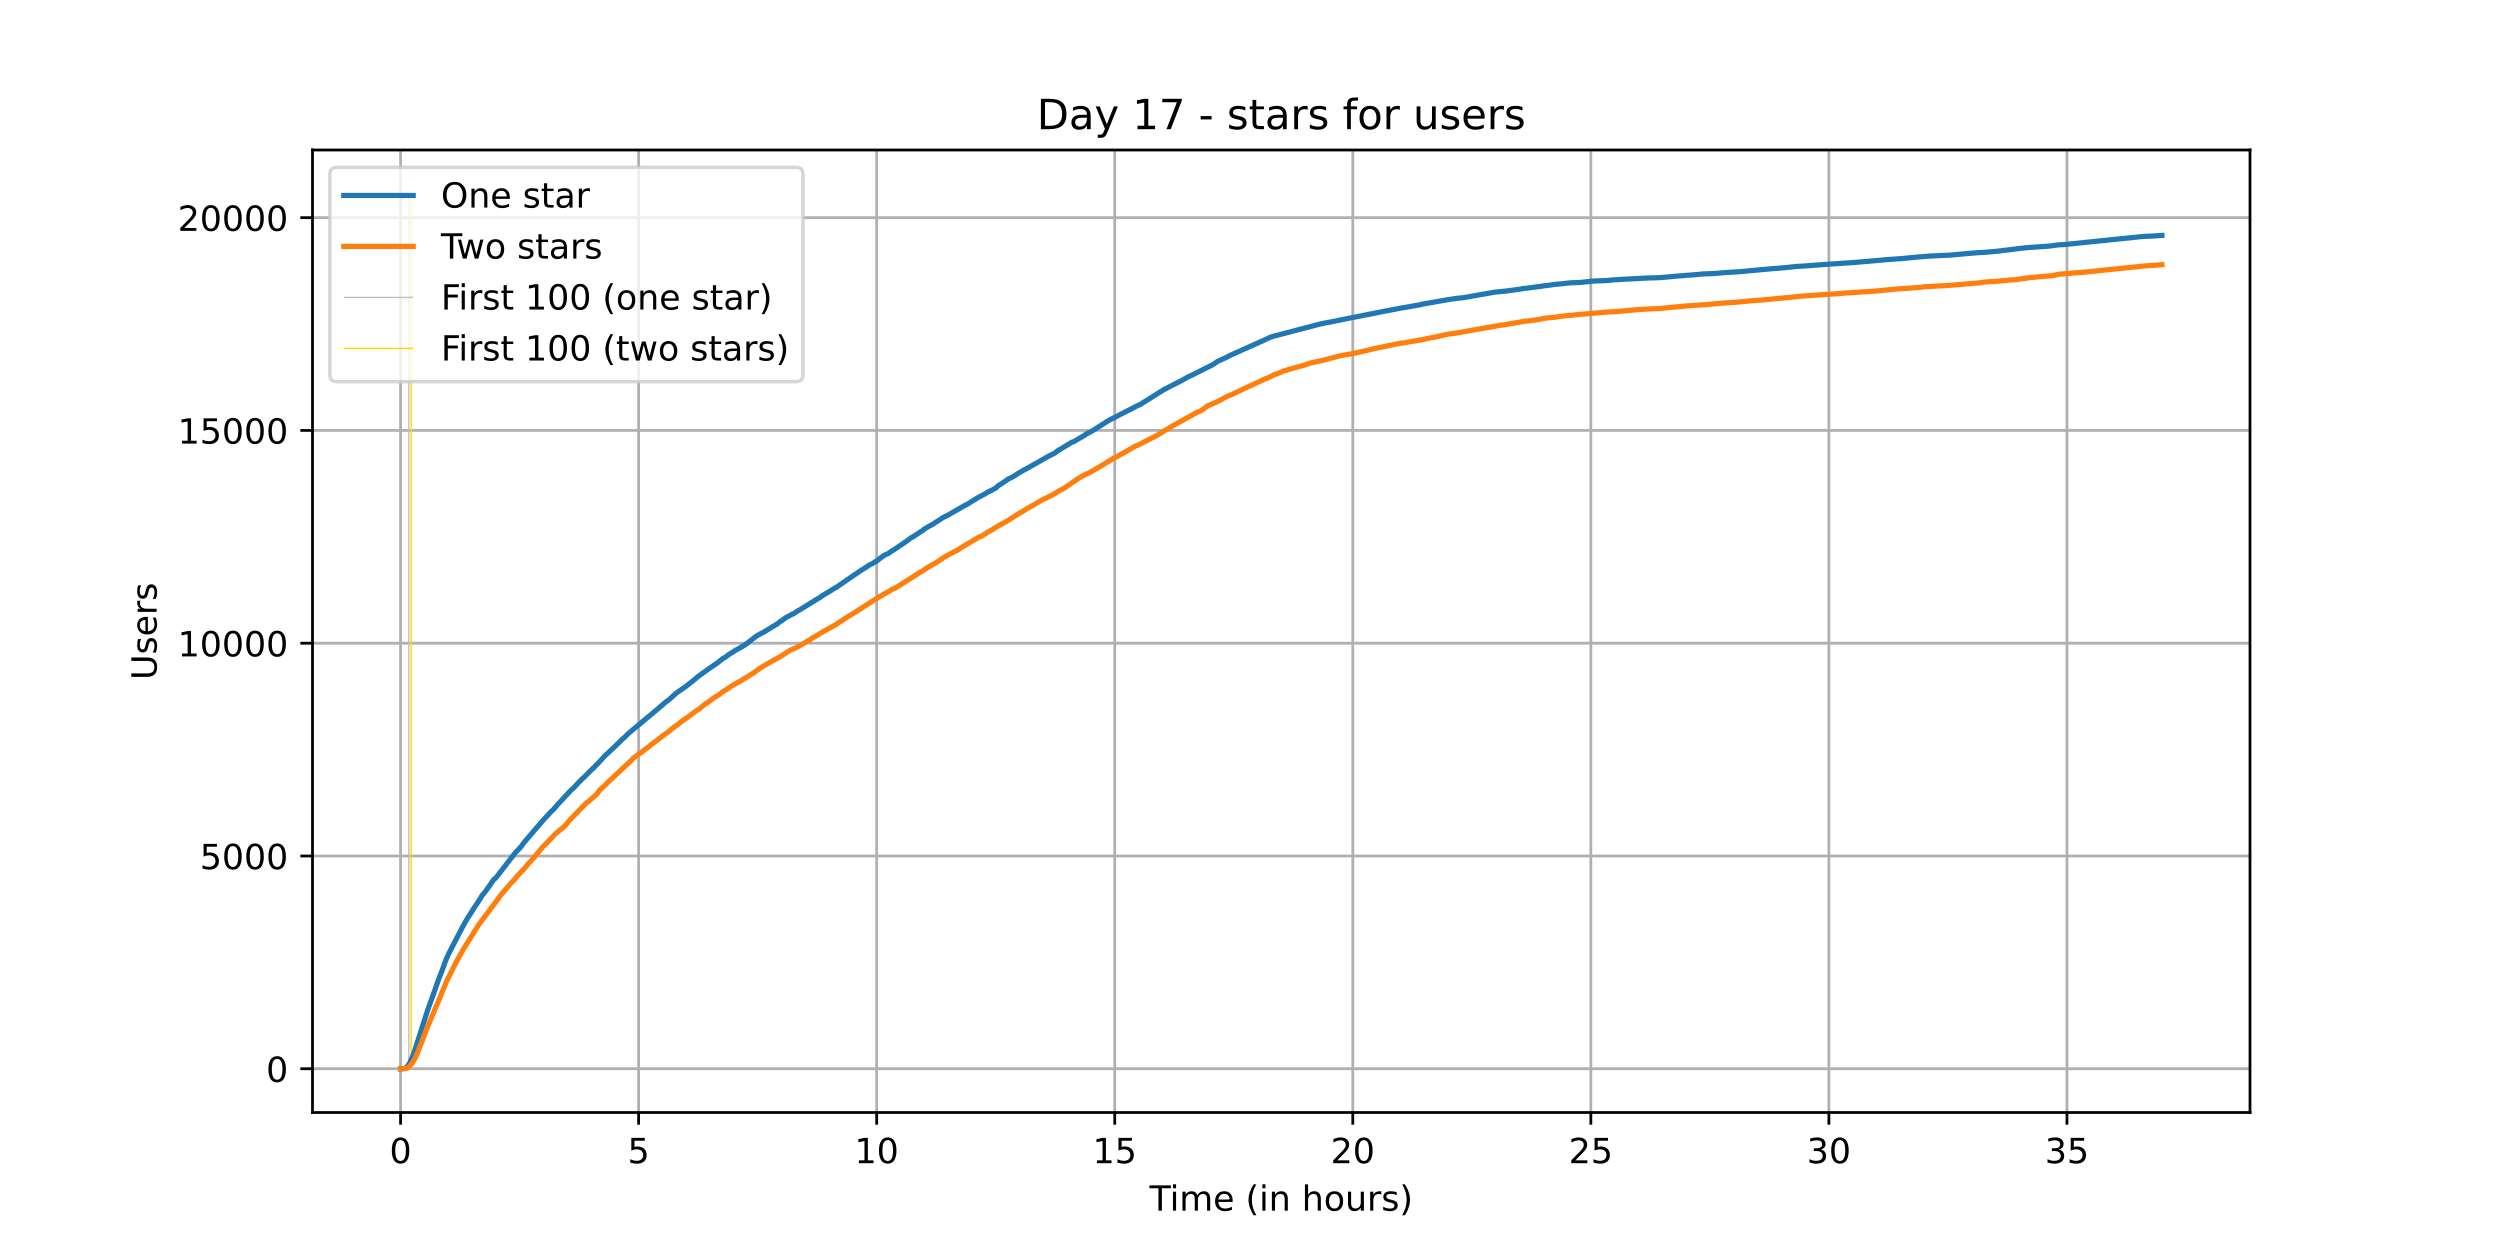 <?xml version="1.0" encoding="utf-8" standalone="no"?>
<!DOCTYPE svg PUBLIC "-//W3C//DTD SVG 1.1//EN"
  "http://www.w3.org/Graphics/SVG/1.1/DTD/svg11.dtd">
<!-- Created with matplotlib (https://matplotlib.org/) -->
<svg height="360pt" version="1.1" viewBox="0 0 720 360" width="720pt" xmlns="http://www.w3.org/2000/svg" xmlns:xlink="http://www.w3.org/1999/xlink">
 <defs>
  <style type="text/css">*{stroke-linecap:butt;stroke-linejoin:round;}</style>
 </defs>
 <g id="figure_1">
  <g id="patch_1">
   <path d="M 0 360 
L 720 360 
L 720 0 
L 0 0 
z
" style="fill:#ffffff;"/>
  </g>
  <g id="axes_1">
   <g id="patch_2">
    <path d="M 90 320.4 
L 648 320.4 
L 648 43.2 
L 90 43.2 
z
" style="fill:#ffffff;"/>
   </g>
   <g id="matplotlib.axis_1">
    <g id="xtick_1">
     <g id="line2d_1">
      <path clip-path="url(#p7e0a0e5404)" d="M 115.364 320.4 
L 115.364 43.2 
" style="fill:none;stroke:#b0b0b0;stroke-linecap:square;stroke-width:0.8;"/>
     </g>
     <g id="line2d_2">
      <defs>
       <path d="M 0 0 
L 0 3.5 
" id="m814f0e1774" style="stroke:#000000;stroke-width:0.8;"/>
      </defs>
      <g>
       <use style="stroke:#000000;stroke-width:0.8;" x="115.364" xlink:href="#m814f0e1774" y="320.4"/>
      </g>
     </g>
     <g id="text_1">
      <!-- 0 -->
      <g transform="translate(112.182 334.998)scale(0.1 -0.1)">
       <defs>
        <path d="M 31.781 66.406 
Q 24.172 66.406 20.328 58.906 
Q 16.5 51.422 16.5 36.375 
Q 16.5 21.391 20.328 13.891 
Q 24.172 6.391 31.781 6.391 
Q 39.453 6.391 43.281 13.891 
Q 47.125 21.391 47.125 36.375 
Q 47.125 51.422 43.281 58.906 
Q 39.453 66.406 31.781 66.406 
z
M 31.781 74.219 
Q 44.047 74.219 50.516 64.516 
Q 56.984 54.828 56.984 36.375 
Q 56.984 17.969 50.516 8.266 
Q 44.047 -1.422 31.781 -1.422 
Q 19.531 -1.422 13.062 8.266 
Q 6.594 17.969 6.594 36.375 
Q 6.594 54.828 13.062 64.516 
Q 19.531 74.219 31.781 74.219 
z
" id="DejaVuSans-48"/>
       </defs>
       <use xlink:href="#DejaVuSans-48"/>
      </g>
     </g>
    </g>
    <g id="xtick_2">
     <g id="line2d_3">
      <path clip-path="url(#p7e0a0e5404)" d="M 183.923 320.4 
L 183.923 43.2 
" style="fill:none;stroke:#b0b0b0;stroke-linecap:square;stroke-width:0.8;"/>
     </g>
     <g id="line2d_4">
      <g>
       <use style="stroke:#000000;stroke-width:0.8;" x="183.923" xlink:href="#m814f0e1774" y="320.4"/>
      </g>
     </g>
     <g id="text_2">
      <!-- 5 -->
      <g transform="translate(180.742 334.998)scale(0.1 -0.1)">
       <defs>
        <path d="M 10.797 72.906 
L 49.516 72.906 
L 49.516 64.594 
L 19.828 64.594 
L 19.828 46.734 
Q 21.969 47.469 24.109 47.828 
Q 26.266 48.188 28.422 48.188 
Q 40.625 48.188 47.75 41.5 
Q 54.891 34.812 54.891 23.391 
Q 54.891 11.625 47.562 5.094 
Q 40.234 -1.422 26.906 -1.422 
Q 22.312 -1.422 17.547 -0.641 
Q 12.797 0.141 7.719 1.703 
L 7.719 11.625 
Q 12.109 9.234 16.797 8.062 
Q 21.484 6.891 26.703 6.891 
Q 35.156 6.891 40.078 11.328 
Q 45.016 15.766 45.016 23.391 
Q 45.016 31 40.078 35.438 
Q 35.156 39.891 26.703 39.891 
Q 22.75 39.891 18.812 39.016 
Q 14.891 38.141 10.797 36.281 
z
" id="DejaVuSans-53"/>
       </defs>
       <use xlink:href="#DejaVuSans-53"/>
      </g>
     </g>
    </g>
    <g id="xtick_3">
     <g id="line2d_5">
      <path clip-path="url(#p7e0a0e5404)" d="M 252.483 320.4 
L 252.483 43.2 
" style="fill:none;stroke:#b0b0b0;stroke-linecap:square;stroke-width:0.8;"/>
     </g>
     <g id="line2d_6">
      <g>
       <use style="stroke:#000000;stroke-width:0.8;" x="252.483" xlink:href="#m814f0e1774" y="320.4"/>
      </g>
     </g>
     <g id="text_3">
      <!-- 10 -->
      <g transform="translate(246.12 334.998)scale(0.1 -0.1)">
       <defs>
        <path d="M 12.406 8.297 
L 28.516 8.297 
L 28.516 63.922 
L 10.984 60.406 
L 10.984 69.391 
L 28.422 72.906 
L 38.281 72.906 
L 38.281 8.297 
L 54.391 8.297 
L 54.391 0 
L 12.406 0 
z
" id="DejaVuSans-49"/>
       </defs>
       <use xlink:href="#DejaVuSans-49"/>
       <use x="63.623" xlink:href="#DejaVuSans-48"/>
      </g>
     </g>
    </g>
    <g id="xtick_4">
     <g id="line2d_7">
      <path clip-path="url(#p7e0a0e5404)" d="M 321.043 320.4 
L 321.043 43.2 
" style="fill:none;stroke:#b0b0b0;stroke-linecap:square;stroke-width:0.8;"/>
     </g>
     <g id="line2d_8">
      <g>
       <use style="stroke:#000000;stroke-width:0.8;" x="321.043" xlink:href="#m814f0e1774" y="320.4"/>
      </g>
     </g>
     <g id="text_4">
      <!-- 15 -->
      <g transform="translate(314.68 334.998)scale(0.1 -0.1)">
       <use xlink:href="#DejaVuSans-49"/>
       <use x="63.623" xlink:href="#DejaVuSans-53"/>
      </g>
     </g>
    </g>
    <g id="xtick_5">
     <g id="line2d_9">
      <path clip-path="url(#p7e0a0e5404)" d="M 389.602 320.4 
L 389.602 43.2 
" style="fill:none;stroke:#b0b0b0;stroke-linecap:square;stroke-width:0.8;"/>
     </g>
     <g id="line2d_10">
      <g>
       <use style="stroke:#000000;stroke-width:0.8;" x="389.602" xlink:href="#m814f0e1774" y="320.4"/>
      </g>
     </g>
     <g id="text_5">
      <!-- 20 -->
      <g transform="translate(383.24 334.998)scale(0.1 -0.1)">
       <defs>
        <path d="M 19.188 8.297 
L 53.609 8.297 
L 53.609 0 
L 7.328 0 
L 7.328 8.297 
Q 12.938 14.109 22.625 23.891 
Q 32.328 33.688 34.812 36.531 
Q 39.547 41.844 41.422 45.531 
Q 43.312 49.219 43.312 52.781 
Q 43.312 58.594 39.234 62.25 
Q 35.156 65.922 28.609 65.922 
Q 23.969 65.922 18.812 64.312 
Q 13.672 62.703 7.812 59.422 
L 7.812 69.391 
Q 13.766 71.781 18.938 73 
Q 24.125 74.219 28.422 74.219 
Q 39.75 74.219 46.484 68.547 
Q 53.219 62.891 53.219 53.422 
Q 53.219 48.922 51.531 44.891 
Q 49.859 40.875 45.406 35.406 
Q 44.188 33.984 37.641 27.219 
Q 31.109 20.453 19.188 8.297 
z
" id="DejaVuSans-50"/>
       </defs>
       <use xlink:href="#DejaVuSans-50"/>
       <use x="63.623" xlink:href="#DejaVuSans-48"/>
      </g>
     </g>
    </g>
    <g id="xtick_6">
     <g id="line2d_11">
      <path clip-path="url(#p7e0a0e5404)" d="M 458.162 320.4 
L 458.162 43.2 
" style="fill:none;stroke:#b0b0b0;stroke-linecap:square;stroke-width:0.8;"/>
     </g>
     <g id="line2d_12">
      <g>
       <use style="stroke:#000000;stroke-width:0.8;" x="458.162" xlink:href="#m814f0e1774" y="320.4"/>
      </g>
     </g>
     <g id="text_6">
      <!-- 25 -->
      <g transform="translate(451.799 334.998)scale(0.1 -0.1)">
       <use xlink:href="#DejaVuSans-50"/>
       <use x="63.623" xlink:href="#DejaVuSans-53"/>
      </g>
     </g>
    </g>
    <g id="xtick_7">
     <g id="line2d_13">
      <path clip-path="url(#p7e0a0e5404)" d="M 526.721 320.4 
L 526.721 43.2 
" style="fill:none;stroke:#b0b0b0;stroke-linecap:square;stroke-width:0.8;"/>
     </g>
     <g id="line2d_14">
      <g>
       <use style="stroke:#000000;stroke-width:0.8;" x="526.721" xlink:href="#m814f0e1774" y="320.4"/>
      </g>
     </g>
     <g id="text_7">
      <!-- 30 -->
      <g transform="translate(520.359 334.998)scale(0.1 -0.1)">
       <defs>
        <path d="M 40.578 39.312 
Q 47.656 37.797 51.625 33 
Q 55.609 28.219 55.609 21.188 
Q 55.609 10.406 48.188 4.484 
Q 40.766 -1.422 27.094 -1.422 
Q 22.516 -1.422 17.656 -0.516 
Q 12.797 0.391 7.625 2.203 
L 7.625 11.719 
Q 11.719 9.328 16.594 8.109 
Q 21.484 6.891 26.812 6.891 
Q 36.078 6.891 40.938 10.547 
Q 45.797 14.203 45.797 21.188 
Q 45.797 27.641 41.281 31.266 
Q 36.766 34.906 28.719 34.906 
L 20.219 34.906 
L 20.219 43.016 
L 29.109 43.016 
Q 36.375 43.016 40.234 45.922 
Q 44.094 48.828 44.094 54.297 
Q 44.094 59.906 40.109 62.906 
Q 36.141 65.922 28.719 65.922 
Q 24.656 65.922 20.016 65.031 
Q 15.375 64.156 9.812 62.312 
L 9.812 71.094 
Q 15.438 72.656 20.344 73.438 
Q 25.25 74.219 29.594 74.219 
Q 40.828 74.219 47.359 69.109 
Q 53.906 64.016 53.906 55.328 
Q 53.906 49.266 50.438 45.094 
Q 46.969 40.922 40.578 39.312 
z
" id="DejaVuSans-51"/>
       </defs>
       <use xlink:href="#DejaVuSans-51"/>
       <use x="63.623" xlink:href="#DejaVuSans-48"/>
      </g>
     </g>
    </g>
    <g id="xtick_8">
     <g id="line2d_15">
      <path clip-path="url(#p7e0a0e5404)" d="M 595.281 320.4 
L 595.281 43.2 
" style="fill:none;stroke:#b0b0b0;stroke-linecap:square;stroke-width:0.8;"/>
     </g>
     <g id="line2d_16">
      <g>
       <use style="stroke:#000000;stroke-width:0.8;" x="595.281" xlink:href="#m814f0e1774" y="320.4"/>
      </g>
     </g>
     <g id="text_8">
      <!-- 35 -->
      <g transform="translate(588.919 334.998)scale(0.1 -0.1)">
       <use xlink:href="#DejaVuSans-51"/>
       <use x="63.623" xlink:href="#DejaVuSans-53"/>
      </g>
     </g>
    </g>
    <g id="text_9">
     <!-- Time (in hours) -->
     <g transform="translate(331.072 348.677)scale(0.1 -0.1)">
      <defs>
       <path d="M -0.297 72.906 
L 61.375 72.906 
L 61.375 64.594 
L 35.5 64.594 
L 35.5 0 
L 25.594 0 
L 25.594 64.594 
L -0.297 64.594 
z
" id="DejaVuSans-84"/>
       <path d="M 9.422 54.688 
L 18.406 54.688 
L 18.406 0 
L 9.422 0 
z
M 9.422 75.984 
L 18.406 75.984 
L 18.406 64.594 
L 9.422 64.594 
z
" id="DejaVuSans-105"/>
       <path d="M 52 44.188 
Q 55.375 50.25 60.062 53.125 
Q 64.75 56 71.094 56 
Q 79.641 56 84.281 50.016 
Q 88.922 44.047 88.922 33.016 
L 88.922 0 
L 79.891 0 
L 79.891 32.719 
Q 79.891 40.578 77.094 44.375 
Q 74.312 48.188 68.609 48.188 
Q 61.625 48.188 57.562 43.547 
Q 53.516 38.922 53.516 30.906 
L 53.516 0 
L 44.484 0 
L 44.484 32.719 
Q 44.484 40.625 41.703 44.406 
Q 38.922 48.188 33.109 48.188 
Q 26.219 48.188 22.156 43.531 
Q 18.109 38.875 18.109 30.906 
L 18.109 0 
L 9.078 0 
L 9.078 54.688 
L 18.109 54.688 
L 18.109 46.188 
Q 21.188 51.219 25.484 53.609 
Q 29.781 56 35.688 56 
Q 41.656 56 45.828 52.969 
Q 50 49.953 52 44.188 
z
" id="DejaVuSans-109"/>
       <path d="M 56.203 29.594 
L 56.203 25.203 
L 14.891 25.203 
Q 15.484 15.922 20.484 11.062 
Q 25.484 6.203 34.422 6.203 
Q 39.594 6.203 44.453 7.469 
Q 49.312 8.734 54.109 11.281 
L 54.109 2.781 
Q 49.266 0.734 44.188 -0.344 
Q 39.109 -1.422 33.891 -1.422 
Q 20.797 -1.422 13.156 6.188 
Q 5.516 13.812 5.516 26.812 
Q 5.516 40.234 12.766 48.109 
Q 20.016 56 32.328 56 
Q 43.359 56 49.781 48.891 
Q 56.203 41.797 56.203 29.594 
z
M 47.219 32.234 
Q 47.125 39.594 43.094 43.984 
Q 39.062 48.391 32.422 48.391 
Q 24.906 48.391 20.391 44.141 
Q 15.875 39.891 15.188 32.172 
z
" id="DejaVuSans-101"/>
       <path id="DejaVuSans-32"/>
       <path d="M 31 75.875 
Q 24.469 64.656 21.281 53.656 
Q 18.109 42.672 18.109 31.391 
Q 18.109 20.125 21.312 9.062 
Q 24.516 -2 31 -13.188 
L 23.188 -13.188 
Q 15.875 -1.703 12.234 9.375 
Q 8.594 20.453 8.594 31.391 
Q 8.594 42.281 12.203 53.312 
Q 15.828 64.359 23.188 75.875 
z
" id="DejaVuSans-40"/>
       <path d="M 54.891 33.016 
L 54.891 0 
L 45.906 0 
L 45.906 32.719 
Q 45.906 40.484 42.875 44.328 
Q 39.844 48.188 33.797 48.188 
Q 26.516 48.188 22.312 43.547 
Q 18.109 38.922 18.109 30.906 
L 18.109 0 
L 9.078 0 
L 9.078 54.688 
L 18.109 54.688 
L 18.109 46.188 
Q 21.344 51.125 25.703 53.562 
Q 30.078 56 35.797 56 
Q 45.219 56 50.047 50.172 
Q 54.891 44.344 54.891 33.016 
z
" id="DejaVuSans-110"/>
       <path d="M 54.891 33.016 
L 54.891 0 
L 45.906 0 
L 45.906 32.719 
Q 45.906 40.484 42.875 44.328 
Q 39.844 48.188 33.797 48.188 
Q 26.516 48.188 22.312 43.547 
Q 18.109 38.922 18.109 30.906 
L 18.109 0 
L 9.078 0 
L 9.078 75.984 
L 18.109 75.984 
L 18.109 46.188 
Q 21.344 51.125 25.703 53.562 
Q 30.078 56 35.797 56 
Q 45.219 56 50.047 50.172 
Q 54.891 44.344 54.891 33.016 
z
" id="DejaVuSans-104"/>
       <path d="M 30.609 48.391 
Q 23.391 48.391 19.188 42.75 
Q 14.984 37.109 14.984 27.297 
Q 14.984 17.484 19.156 11.844 
Q 23.344 6.203 30.609 6.203 
Q 37.797 6.203 41.984 11.859 
Q 46.188 17.531 46.188 27.297 
Q 46.188 37.016 41.984 42.703 
Q 37.797 48.391 30.609 48.391 
z
M 30.609 56 
Q 42.328 56 49.016 48.375 
Q 55.719 40.766 55.719 27.297 
Q 55.719 13.875 49.016 6.219 
Q 42.328 -1.422 30.609 -1.422 
Q 18.844 -1.422 12.172 6.219 
Q 5.516 13.875 5.516 27.297 
Q 5.516 40.766 12.172 48.375 
Q 18.844 56 30.609 56 
z
" id="DejaVuSans-111"/>
       <path d="M 8.5 21.578 
L 8.5 54.688 
L 17.484 54.688 
L 17.484 21.922 
Q 17.484 14.156 20.5 10.266 
Q 23.531 6.391 29.594 6.391 
Q 36.859 6.391 41.078 11.031 
Q 45.312 15.672 45.312 23.688 
L 45.312 54.688 
L 54.297 54.688 
L 54.297 0 
L 45.312 0 
L 45.312 8.406 
Q 42.047 3.422 37.719 1 
Q 33.406 -1.422 27.688 -1.422 
Q 18.266 -1.422 13.375 4.438 
Q 8.5 10.297 8.5 21.578 
z
M 31.109 56 
z
" id="DejaVuSans-117"/>
       <path d="M 41.109 46.297 
Q 39.594 47.172 37.812 47.578 
Q 36.031 48 33.891 48 
Q 26.266 48 22.188 43.047 
Q 18.109 38.094 18.109 28.812 
L 18.109 0 
L 9.078 0 
L 9.078 54.688 
L 18.109 54.688 
L 18.109 46.188 
Q 20.953 51.172 25.484 53.578 
Q 30.031 56 36.531 56 
Q 37.453 56 38.578 55.875 
Q 39.703 55.766 41.062 55.516 
z
" id="DejaVuSans-114"/>
       <path d="M 44.281 53.078 
L 44.281 44.578 
Q 40.484 46.531 36.375 47.5 
Q 32.281 48.484 27.875 48.484 
Q 21.188 48.484 17.844 46.438 
Q 14.5 44.391 14.5 40.281 
Q 14.5 37.156 16.891 35.375 
Q 19.281 33.594 26.516 31.984 
L 29.594 31.297 
Q 39.156 29.25 43.188 25.516 
Q 47.219 21.781 47.219 15.094 
Q 47.219 7.469 41.188 3.016 
Q 35.156 -1.422 24.609 -1.422 
Q 20.219 -1.422 15.453 -0.562 
Q 10.688 0.297 5.422 2 
L 5.422 11.281 
Q 10.406 8.688 15.234 7.391 
Q 20.062 6.109 24.812 6.109 
Q 31.156 6.109 34.562 8.281 
Q 37.984 10.453 37.984 14.406 
Q 37.984 18.062 35.516 20.016 
Q 33.062 21.969 24.703 23.781 
L 21.578 24.516 
Q 13.234 26.266 9.516 29.906 
Q 5.812 33.547 5.812 39.891 
Q 5.812 47.609 11.281 51.797 
Q 16.75 56 26.812 56 
Q 31.781 56 36.172 55.266 
Q 40.578 54.547 44.281 53.078 
z
" id="DejaVuSans-115"/>
       <path d="M 8.016 75.875 
L 15.828 75.875 
Q 23.141 64.359 26.781 53.312 
Q 30.422 42.281 30.422 31.391 
Q 30.422 20.453 26.781 9.375 
Q 23.141 -1.703 15.828 -13.188 
L 8.016 -13.188 
Q 14.5 -2 17.703 9.062 
Q 20.906 20.125 20.906 31.391 
Q 20.906 42.672 17.703 53.656 
Q 14.5 64.656 8.016 75.875 
z
" id="DejaVuSans-41"/>
      </defs>
      <use xlink:href="#DejaVuSans-84"/>
      <use x="57.959" xlink:href="#DejaVuSans-105"/>
      <use x="85.742" xlink:href="#DejaVuSans-109"/>
      <use x="183.154" xlink:href="#DejaVuSans-101"/>
      <use x="244.678" xlink:href="#DejaVuSans-32"/>
      <use x="276.465" xlink:href="#DejaVuSans-40"/>
      <use x="315.479" xlink:href="#DejaVuSans-105"/>
      <use x="343.262" xlink:href="#DejaVuSans-110"/>
      <use x="406.641" xlink:href="#DejaVuSans-32"/>
      <use x="438.428" xlink:href="#DejaVuSans-104"/>
      <use x="501.807" xlink:href="#DejaVuSans-111"/>
      <use x="562.988" xlink:href="#DejaVuSans-117"/>
      <use x="626.367" xlink:href="#DejaVuSans-114"/>
      <use x="667.48" xlink:href="#DejaVuSans-115"/>
      <use x="719.58" xlink:href="#DejaVuSans-41"/>
     </g>
    </g>
   </g>
   <g id="matplotlib.axis_2">
    <g id="ytick_1">
     <g id="line2d_17">
      <path clip-path="url(#p7e0a0e5404)" d="M 90 307.8 
L 648 307.8 
" style="fill:none;stroke:#b0b0b0;stroke-linecap:square;stroke-width:0.8;"/>
     </g>
     <g id="line2d_18">
      <defs>
       <path d="M 0 0 
L -3.5 0 
" id="m0f07c69f33" style="stroke:#000000;stroke-width:0.8;"/>
      </defs>
      <g>
       <use style="stroke:#000000;stroke-width:0.8;" x="90" xlink:href="#m0f07c69f33" y="307.8"/>
      </g>
     </g>
     <g id="text_10">
      <!-- 0 -->
      <g transform="translate(76.638 311.599)scale(0.1 -0.1)">
       <use xlink:href="#DejaVuSans-48"/>
      </g>
     </g>
    </g>
    <g id="ytick_2">
     <g id="line2d_19">
      <path clip-path="url(#p7e0a0e5404)" d="M 90 246.522 
L 648 246.522 
" style="fill:none;stroke:#b0b0b0;stroke-linecap:square;stroke-width:0.8;"/>
     </g>
     <g id="line2d_20">
      <g>
       <use style="stroke:#000000;stroke-width:0.8;" x="90" xlink:href="#m0f07c69f33" y="246.522"/>
      </g>
     </g>
     <g id="text_11">
      <!-- 5000 -->
      <g transform="translate(57.55 250.322)scale(0.1 -0.1)">
       <use xlink:href="#DejaVuSans-53"/>
       <use x="63.623" xlink:href="#DejaVuSans-48"/>
       <use x="127.246" xlink:href="#DejaVuSans-48"/>
       <use x="190.869" xlink:href="#DejaVuSans-48"/>
      </g>
     </g>
    </g>
    <g id="ytick_3">
     <g id="line2d_21">
      <path clip-path="url(#p7e0a0e5404)" d="M 90 185.245 
L 648 185.245 
" style="fill:none;stroke:#b0b0b0;stroke-linecap:square;stroke-width:0.8;"/>
     </g>
     <g id="line2d_22">
      <g>
       <use style="stroke:#000000;stroke-width:0.8;" x="90" xlink:href="#m0f07c69f33" y="185.245"/>
      </g>
     </g>
     <g id="text_12">
      <!-- 10000 -->
      <g transform="translate(51.188 189.044)scale(0.1 -0.1)">
       <use xlink:href="#DejaVuSans-49"/>
       <use x="63.623" xlink:href="#DejaVuSans-48"/>
       <use x="127.246" xlink:href="#DejaVuSans-48"/>
       <use x="190.869" xlink:href="#DejaVuSans-48"/>
       <use x="254.492" xlink:href="#DejaVuSans-48"/>
      </g>
     </g>
    </g>
    <g id="ytick_4">
     <g id="line2d_23">
      <path clip-path="url(#p7e0a0e5404)" d="M 90 123.967 
L 648 123.967 
" style="fill:none;stroke:#b0b0b0;stroke-linecap:square;stroke-width:0.8;"/>
     </g>
     <g id="line2d_24">
      <g>
       <use style="stroke:#000000;stroke-width:0.8;" x="90" xlink:href="#m0f07c69f33" y="123.967"/>
      </g>
     </g>
     <g id="text_13">
      <!-- 15000 -->
      <g transform="translate(51.188 127.766)scale(0.1 -0.1)">
       <use xlink:href="#DejaVuSans-49"/>
       <use x="63.623" xlink:href="#DejaVuSans-53"/>
       <use x="127.246" xlink:href="#DejaVuSans-48"/>
       <use x="190.869" xlink:href="#DejaVuSans-48"/>
       <use x="254.492" xlink:href="#DejaVuSans-48"/>
      </g>
     </g>
    </g>
    <g id="ytick_5">
     <g id="line2d_25">
      <path clip-path="url(#p7e0a0e5404)" d="M 90 62.689 
L 648 62.689 
" style="fill:none;stroke:#b0b0b0;stroke-linecap:square;stroke-width:0.8;"/>
     </g>
     <g id="line2d_26">
      <g>
       <use style="stroke:#000000;stroke-width:0.8;" x="90" xlink:href="#m0f07c69f33" y="62.689"/>
      </g>
     </g>
     <g id="text_14">
      <!-- 20000 -->
      <g transform="translate(51.188 66.489)scale(0.1 -0.1)">
       <use xlink:href="#DejaVuSans-50"/>
       <use x="63.623" xlink:href="#DejaVuSans-48"/>
       <use x="127.246" xlink:href="#DejaVuSans-48"/>
       <use x="190.869" xlink:href="#DejaVuSans-48"/>
       <use x="254.492" xlink:href="#DejaVuSans-48"/>
      </g>
     </g>
    </g>
    <g id="text_15">
     <!-- Users -->
     <g transform="translate(45.108 195.801)rotate(-90)scale(0.1 -0.1)">
      <defs>
       <path d="M 8.688 72.906 
L 18.609 72.906 
L 18.609 28.609 
Q 18.609 16.891 22.844 11.734 
Q 27.094 6.594 36.625 6.594 
Q 46.094 6.594 50.344 11.734 
Q 54.594 16.891 54.594 28.609 
L 54.594 72.906 
L 64.5 72.906 
L 64.5 27.391 
Q 64.5 13.141 57.438 5.859 
Q 50.391 -1.422 36.625 -1.422 
Q 22.797 -1.422 15.734 5.859 
Q 8.688 13.141 8.688 27.391 
z
" id="DejaVuSans-85"/>
      </defs>
      <use xlink:href="#DejaVuSans-85"/>
      <use x="73.193" xlink:href="#DejaVuSans-115"/>
      <use x="125.293" xlink:href="#DejaVuSans-101"/>
      <use x="186.816" xlink:href="#DejaVuSans-114"/>
      <use x="227.93" xlink:href="#DejaVuSans-115"/>
     </g>
    </g>
   </g>
   <g id="LineCollection_1">
    <path clip-path="url(#p7e0a0e5404)" d="M 117.744 307.8 
L 117.744 55.8 
" style="fill:none;stroke:#c0c0c0;stroke-width:0.4;"/>
   </g>
   <g id="LineCollection_2">
    <path clip-path="url(#p7e0a0e5404)" d="M 118.422 307.8 
L 118.422 55.8 
" style="fill:none;stroke:#ffd700;stroke-width:0.4;"/>
   </g>
   <g id="line2d_27">
    <path clip-path="url(#p7e0a0e5404)" d="M 115.364 307.8 
L 116.613 307.739 
L 117.291 307.163 
L 117.973 306.182 
L 119.104 303.633 
L 122.955 291.574 
L 123.404 290.226 
L 124.764 286.5 
L 126.352 281.965 
L 127.259 279.674 
L 128.39 276.548 
L 129.296 274.526 
L 133.147 267.087 
L 133.825 265.898 
L 134.732 264.293 
L 135.414 263.276 
L 136.545 261.45 
L 137.223 260.494 
L 138.129 259.06 
L 138.358 258.778 
L 138.807 257.932 
L 139.489 257.16 
L 140.62 255.604 
L 141.073 254.966 
L 141.755 253.912 
L 142.209 253.324 
L 142.887 252.724 
L 148.558 245.395 
L 149.236 244.758 
L 150.146 243.716 
L 150.824 242.76 
L 155.585 237.184 
L 156.72 235.885 
L 158.758 233.715 
L 159.436 233.066 
L 160.571 231.742 
L 164.201 227.833 
L 164.654 227.379 
L 165.336 226.815 
L 165.785 226.288 
L 166.467 225.541 
L 167.598 224.401 
L 168.28 223.776 
L 170.771 221.264 
L 170.996 221.141 
L 171.674 220.357 
L 172.127 219.952 
L 172.58 219.462 
L 174.393 217.489 
L 175.071 216.888 
L 177.109 214.964 
L 178.698 213.432 
L 179.375 212.722 
L 179.829 212.403 
L 180.96 211.239 
L 181.866 210.491 
L 187.984 205.381 
L 189.793 203.873 
L 191.377 202.476 
L 192.966 201.25 
L 194.775 199.596 
L 196.812 198.174 
L 197.266 197.892 
L 199.985 195.748 
L 200.892 194.951 
L 203.84 192.819 
L 206.784 190.784 
L 207.462 190.196 
L 207.687 190.086 
L 208.14 189.681 
L 208.822 189.338 
L 209.728 188.627 
L 210.406 188.198 
L 211.766 187.34 
L 214.482 185.784 
L 217.879 183.161 
L 218.557 182.806 
L 219.011 182.512 
L 219.917 182.095 
L 220.37 181.776 
L 221.73 180.992 
L 222.637 180.379 
L 222.861 180.293 
L 223.315 179.999 
L 223.768 179.754 
L 224.899 178.847 
L 225.128 178.774 
L 225.806 178.247 
L 226.712 177.634 
L 227.39 177.328 
L 228.072 176.911 
L 228.525 176.764 
L 229.656 175.992 
L 230.11 175.771 
L 234.185 173.247 
L 234.638 172.989 
L 234.867 172.756 
L 235.092 172.707 
L 235.773 172.266 
L 235.998 172.193 
L 236.905 171.494 
L 237.583 171.114 
L 239.167 170.158 
L 239.849 169.717 
L 240.98 169.067 
L 243.471 167.352 
L 243.924 167.021 
L 247.322 164.717 
L 248 164.263 
L 249.817 163.123 
L 250.27 162.78 
L 251.401 162.241 
L 252.079 161.763 
L 252.532 161.543 
L 253.892 160.452 
L 254.345 160.182 
L 254.799 159.851 
L 255.705 159.471 
L 256.836 158.687 
L 257.29 158.442 
L 261.14 155.831 
L 262.272 154.949 
L 263.178 154.459 
L 264.309 153.699 
L 265.216 153.098 
L 265.669 152.841 
L 266.122 152.424 
L 267.482 151.603 
L 268.842 150.88 
L 269.295 150.549 
L 269.749 150.267 
L 271.558 149.066 
L 273.371 148.184 
L 273.824 147.878 
L 275.18 147.106 
L 275.862 146.713 
L 277.899 145.561 
L 278.353 145.353 
L 281.75 143.257 
L 284.013 142.056 
L 284.695 141.603 
L 284.919 141.566 
L 285.372 141.272 
L 285.597 141.235 
L 286.279 140.794 
L 286.732 140.598 
L 287.41 139.948 
L 289.448 138.625 
L 290.354 137.963 
L 291.032 137.657 
L 291.939 137.179 
L 293.299 136.296 
L 293.977 135.916 
L 294.659 135.5 
L 295.565 135.009 
L 298.281 133.49 
L 299.641 132.718 
L 301.225 131.811 
L 302.132 131.308 
L 303.945 130.389 
L 304.398 129.972 
L 306.889 128.453 
L 308.02 127.779 
L 308.702 127.362 
L 309.155 127.227 
L 310.968 126.173 
L 311.425 125.928 
L 311.878 125.622 
L 312.103 125.573 
L 312.785 125.021 
L 313.688 124.58 
L 314.823 123.943 
L 315.954 123.207 
L 317.314 122.362 
L 318.22 121.786 
L 318.673 121.467 
L 319.355 121.075 
L 319.808 120.83 
L 324.79 118.268 
L 327.739 116.761 
L 328.192 116.602 
L 335.215 112.202 
L 340.197 109.64 
L 342.01 108.635 
L 343.37 107.998 
L 344.73 107.312 
L 345.408 106.969 
L 348.127 105.596 
L 349.259 105.057 
L 350.618 104.101 
L 353.574 102.753 
L 354.027 102.446 
L 354.481 102.263 
L 355.387 101.846 
L 364.448 97.789 
L 365.583 97.238 
L 366.718 96.846 
L 379.177 93.586 
L 379.855 93.402 
L 380.762 93.206 
L 381.668 93.01 
L 382.346 92.863 
L 383.253 92.728 
L 389.819 91.38 
L 390.726 91.22 
L 397.068 89.958 
L 398.199 89.737 
L 399.559 89.48 
L 403.634 88.696 
L 404.769 88.524 
L 409.069 87.752 
L 409.523 87.605 
L 410.429 87.458 
L 416.093 86.465 
L 416.771 86.33 
L 419.487 85.938 
L 420.168 85.865 
L 421.3 85.754 
L 428.548 84.48 
L 430.81 84.1 
L 433.077 83.892 
L 433.755 83.818 
L 437.152 83.352 
L 437.834 83.254 
L 438.737 83.083 
L 439.872 82.972 
L 442.812 82.58 
L 443.494 82.519 
L 444.625 82.323 
L 446.21 82.139 
L 447.569 81.931 
L 450.285 81.673 
L 451.42 81.538 
L 452.551 81.44 
L 455.267 81.33 
L 457.08 81.134 
L 459.346 80.913 
L 460.702 80.877 
L 462.969 80.779 
L 464.553 80.607 
L 466.366 80.521 
L 467.273 80.435 
L 469.535 80.325 
L 471.12 80.252 
L 472.933 80.141 
L 474.517 80.068 
L 478.143 79.957 
L 479.05 79.872 
L 480.406 79.761 
L 481.99 79.602 
L 485.616 79.308 
L 488.56 79.087 
L 489.467 78.989 
L 490.598 78.891 
L 493.542 78.781 
L 496.715 78.511 
L 498.753 78.389 
L 500.562 78.278 
L 503.282 78.046 
L 505.091 77.862 
L 510.755 77.347 
L 511.886 77.286 
L 512.564 77.212 
L 515.055 76.992 
L 516.19 76.857 
L 517.774 76.71 
L 519.584 76.612 
L 524.116 76.269 
L 525.247 76.183 
L 533.859 75.607 
L 538.841 75.178 
L 542.014 74.92 
L 542.463 74.835 
L 548.127 74.442 
L 549.712 74.271 
L 552.203 74.038 
L 555.829 73.744 
L 557.867 73.646 
L 558.769 73.597 
L 561.26 73.499 
L 566.696 73.021 
L 569.64 72.763 
L 571.453 72.678 
L 575.075 72.371 
L 580.51 71.71 
L 581.192 71.599 
L 583.455 71.366 
L 584.361 71.281 
L 590.025 70.888 
L 592.741 70.533 
L 594.329 70.447 
L 595.232 70.361 
L 617.201 68.094 
L 619.921 67.984 
L 622.412 67.812 
L 622.636 67.8 
L 622.636 67.8 
" style="fill:none;stroke:#1f77b4;stroke-linecap:square;stroke-width:1.5;"/>
   </g>
   <g id="line2d_28">
    <path clip-path="url(#p7e0a0e5404)" d="M 115.364 307.8 
L 116.838 307.751 
L 117.519 307.42 
L 117.973 307.052 
L 118.651 306.256 
L 119.557 304.748 
L 120.235 303.241 
L 120.913 301.403 
L 121.595 299.785 
L 122.273 297.922 
L 122.955 296.182 
L 125.674 289.711 
L 126.127 288.718 
L 127.712 284.784 
L 128.618 282.59 
L 131.334 277.186 
L 133.376 273.485 
L 137.905 266.266 
L 143.793 258.398 
L 144.471 257.479 
L 146.973 254.55 
L 147.88 253.594 
L 148.329 253.116 
L 149.011 252.246 
L 151.049 250.125 
L 152.188 248.716 
L 152.641 248.25 
L 154.226 246.449 
L 156.267 243.949 
L 156.945 243.324 
L 158.758 241.449 
L 159.889 240.199 
L 162.609 237.956 
L 164.201 236.068 
L 168.958 231.154 
L 169.183 231.08 
L 171.902 228.703 
L 172.809 227.441 
L 174.393 226.043 
L 174.847 225.504 
L 181.866 218.947 
L 182.32 218.396 
L 185.717 215.896 
L 186.395 215.369 
L 186.848 215.075 
L 187.302 214.621 
L 188.662 213.629 
L 191.606 211.361 
L 192.512 210.773 
L 192.966 210.332 
L 193.644 209.78 
L 194.775 208.971 
L 195.228 208.641 
L 196.588 207.538 
L 197.041 207.28 
L 197.494 206.888 
L 197.719 206.827 
L 200.21 204.939 
L 201.345 204.192 
L 203.154 202.697 
L 203.611 202.488 
L 204.065 202.133 
L 205.649 200.956 
L 206.556 200.393 
L 207.009 200.16 
L 207.915 199.388 
L 209.275 198.554 
L 211.084 197.304 
L 213.122 196.201 
L 213.804 195.772 
L 214.257 195.527 
L 216.973 193.824 
L 218.104 192.99 
L 219.692 191.924 
L 225.128 188.848 
L 227.165 187.512 
L 227.843 187.181 
L 229.203 186.581 
L 229.885 186.152 
L 230.11 186.103 
L 230.788 185.686 
L 232.147 184.889 
L 232.601 184.571 
L 233.282 184.264 
L 233.96 183.75 
L 235.092 183.112 
L 236.451 182.267 
L 240.98 179.742 
L 241.433 179.362 
L 242.111 178.97 
L 243.246 178.198 
L 243.924 177.781 
L 244.378 177.45 
L 245.284 176.96 
L 253.439 171.739 
L 253.892 171.58 
L 254.57 171.065 
L 255.023 170.881 
L 255.477 170.624 
L 257.061 169.668 
L 257.968 169.276 
L 260.687 167.572 
L 261.14 167.254 
L 262.5 166.42 
L 264.991 164.79 
L 265.669 164.496 
L 266.122 164.092 
L 266.804 163.687 
L 267.254 163.405 
L 268.16 162.866 
L 269.749 161.959 
L 270.426 161.506 
L 271.558 160.734 
L 272.011 160.427 
L 273.371 159.655 
L 274.049 159.324 
L 275.18 158.724 
L 275.862 158.393 
L 276.768 157.743 
L 281.975 154.667 
L 282.657 154.422 
L 282.881 154.349 
L 283.559 153.871 
L 284.466 153.27 
L 285.826 152.522 
L 286.279 152.216 
L 286.732 151.946 
L 287.41 151.493 
L 288.088 151.174 
L 288.77 150.733 
L 289.677 150.28 
L 292.845 148.282 
L 293.752 147.706 
L 294.205 147.498 
L 295.336 146.75 
L 300.547 143.748 
L 301.225 143.49 
L 301.678 143.233 
L 302.356 142.914 
L 303.038 142.559 
L 303.491 142.326 
L 305.076 141.333 
L 306.436 140.647 
L 308.927 138.919 
L 310.74 137.657 
L 312.103 136.884 
L 312.785 136.59 
L 313.916 136.051 
L 317.089 134.2 
L 320.486 132.105 
L 321.618 131.553 
L 322.524 131.026 
L 322.977 130.769 
L 324.337 130.009 
L 325.244 129.507 
L 325.922 129.09 
L 326.375 128.857 
L 326.828 128.551 
L 327.739 128.207 
L 332.724 125.634 
L 333.402 125.303 
L 335.669 123.857 
L 336.122 123.648 
L 336.347 123.575 
L 336.8 123.183 
L 339.744 121.528 
L 341.557 120.536 
L 344.73 118.758 
L 345.633 118.428 
L 346.314 117.999 
L 346.768 117.668 
L 347.899 116.834 
L 349.712 116.075 
L 350.847 115.535 
L 353.121 114.334 
L 353.574 114.077 
L 354.481 113.746 
L 360.144 111.062 
L 361.051 110.658 
L 364.448 109.089 
L 364.902 108.93 
L 365.583 108.611 
L 365.808 108.574 
L 366.718 108.035 
L 368.307 107.434 
L 368.985 107.165 
L 369.438 106.956 
L 370.116 106.724 
L 370.569 106.638 
L 371.023 106.417 
L 372.607 106.013 
L 373.514 105.731 
L 374.42 105.498 
L 376.005 105.057 
L 377.14 104.616 
L 379.177 104.162 
L 380.762 103.844 
L 381.215 103.709 
L 382.346 103.427 
L 384.159 102.937 
L 384.613 102.851 
L 385.066 102.679 
L 386.875 102.275 
L 387.557 102.189 
L 388.913 101.944 
L 389.819 101.785 
L 390.954 101.552 
L 395.255 100.535 
L 396.161 100.302 
L 396.843 100.179 
L 403.409 98.831 
L 404.541 98.721 
L 405.676 98.5 
L 406.354 98.378 
L 407.26 98.23 
L 409.751 97.789 
L 410.204 97.691 
L 411.789 97.348 
L 413.149 97.103 
L 414.958 96.699 
L 415.64 96.539 
L 417.224 96.208 
L 418.809 96.024 
L 426.51 94.664 
L 427.641 94.444 
L 429.679 94.125 
L 430.586 93.929 
L 432.623 93.598 
L 433.301 93.537 
L 433.755 93.426 
L 434.208 93.39 
L 434.89 93.218 
L 437.152 92.863 
L 439.418 92.47 
L 440.55 92.385 
L 441.909 92.189 
L 443.041 92.029 
L 443.947 91.845 
L 445.303 91.588 
L 448.023 91.343 
L 448.701 91.22 
L 449.836 91.061 
L 451.873 90.84 
L 452.776 90.791 
L 453.458 90.706 
L 454.818 90.522 
L 456.627 90.424 
L 458.893 90.203 
L 462.969 89.86 
L 465.235 89.762 
L 471.801 89.149 
L 473.839 89.051 
L 475.877 88.929 
L 478.596 88.818 
L 480.859 88.549 
L 482.219 88.438 
L 483.578 88.328 
L 485.841 88.095 
L 488.56 87.911 
L 489.92 87.813 
L 491.729 87.703 
L 492.636 87.605 
L 497.165 87.225 
L 499.206 87.115 
L 505.091 86.563 
L 506.904 86.453 
L 514.602 85.718 
L 516.868 85.497 
L 517.774 85.387 
L 521.172 85.117 
L 521.85 85.068 
L 529.098 84.59 
L 530.683 84.443 
L 540.201 83.818 
L 546.996 83.168 
L 549.034 83.058 
L 553.109 82.739 
L 554.241 82.58 
L 556.278 82.494 
L 557.413 82.396 
L 559.904 82.286 
L 564.886 81.906 
L 568.737 81.575 
L 570.093 81.465 
L 571 81.306 
L 572.584 81.146 
L 574.622 81.036 
L 576.21 80.889 
L 577.566 80.779 
L 578.701 80.644 
L 580.51 80.558 
L 581.417 80.374 
L 582.552 80.264 
L 584.361 79.982 
L 589.796 79.492 
L 591.156 79.381 
L 592.969 78.977 
L 595.46 78.793 
L 596.367 78.707 
L 597.269 78.585 
L 599.311 78.487 
L 617.43 76.612 
L 622.636 76.232 
L 622.636 76.232 
" style="fill:none;stroke:#ff7f0e;stroke-linecap:square;stroke-width:1.5;"/>
   </g>
   <g id="patch_3">
    <path d="M 90 320.4 
L 90 43.2 
" style="fill:none;stroke:#000000;stroke-linecap:square;stroke-linejoin:miter;stroke-width:0.8;"/>
   </g>
   <g id="patch_4">
    <path d="M 648 320.4 
L 648 43.2 
" style="fill:none;stroke:#000000;stroke-linecap:square;stroke-linejoin:miter;stroke-width:0.8;"/>
   </g>
   <g id="patch_5">
    <path d="M 90 320.4 
L 648 320.4 
" style="fill:none;stroke:#000000;stroke-linecap:square;stroke-linejoin:miter;stroke-width:0.8;"/>
   </g>
   <g id="patch_6">
    <path d="M 90 43.2 
L 648 43.2 
" style="fill:none;stroke:#000000;stroke-linecap:square;stroke-linejoin:miter;stroke-width:0.8;"/>
   </g>
   <g id="text_16">
    <!-- Day 17 - stars for users -->
    <g transform="translate(298.609 37.2)scale(0.12 -0.12)">
     <defs>
      <path d="M 19.672 64.797 
L 19.672 8.109 
L 31.594 8.109 
Q 46.688 8.109 53.688 14.938 
Q 60.688 21.781 60.688 36.531 
Q 60.688 51.172 53.688 57.984 
Q 46.688 64.797 31.594 64.797 
z
M 9.812 72.906 
L 30.078 72.906 
Q 51.266 72.906 61.172 64.094 
Q 71.094 55.281 71.094 36.531 
Q 71.094 17.672 61.125 8.828 
Q 51.172 0 30.078 0 
L 9.812 0 
z
" id="DejaVuSans-68"/>
      <path d="M 34.281 27.484 
Q 23.391 27.484 19.188 25 
Q 14.984 22.516 14.984 16.5 
Q 14.984 11.719 18.141 8.906 
Q 21.297 6.109 26.703 6.109 
Q 34.188 6.109 38.703 11.406 
Q 43.219 16.703 43.219 25.484 
L 43.219 27.484 
z
M 52.203 31.203 
L 52.203 0 
L 43.219 0 
L 43.219 8.297 
Q 40.141 3.328 35.547 0.953 
Q 30.953 -1.422 24.312 -1.422 
Q 15.922 -1.422 10.953 3.297 
Q 6 8.016 6 15.922 
Q 6 25.141 12.172 29.828 
Q 18.359 34.516 30.609 34.516 
L 43.219 34.516 
L 43.219 35.406 
Q 43.219 41.609 39.141 45 
Q 35.062 48.391 27.688 48.391 
Q 23 48.391 18.547 47.266 
Q 14.109 46.141 10.016 43.891 
L 10.016 52.203 
Q 14.938 54.109 19.578 55.047 
Q 24.219 56 28.609 56 
Q 40.484 56 46.344 49.844 
Q 52.203 43.703 52.203 31.203 
z
" id="DejaVuSans-97"/>
      <path d="M 32.172 -5.078 
Q 28.375 -14.844 24.75 -17.812 
Q 21.141 -20.797 15.094 -20.797 
L 7.906 -20.797 
L 7.906 -13.281 
L 13.188 -13.281 
Q 16.891 -13.281 18.938 -11.516 
Q 21 -9.766 23.484 -3.219 
L 25.094 0.875 
L 2.984 54.688 
L 12.5 54.688 
L 29.594 11.922 
L 46.688 54.688 
L 56.203 54.688 
z
" id="DejaVuSans-121"/>
      <path d="M 8.203 72.906 
L 55.078 72.906 
L 55.078 68.703 
L 28.609 0 
L 18.312 0 
L 43.219 64.594 
L 8.203 64.594 
z
" id="DejaVuSans-55"/>
      <path d="M 4.891 31.391 
L 31.203 31.391 
L 31.203 23.391 
L 4.891 23.391 
z
" id="DejaVuSans-45"/>
      <path d="M 18.312 70.219 
L 18.312 54.688 
L 36.812 54.688 
L 36.812 47.703 
L 18.312 47.703 
L 18.312 18.016 
Q 18.312 11.328 20.141 9.422 
Q 21.969 7.516 27.594 7.516 
L 36.812 7.516 
L 36.812 0 
L 27.594 0 
Q 17.188 0 13.234 3.875 
Q 9.281 7.766 9.281 18.016 
L 9.281 47.703 
L 2.688 47.703 
L 2.688 54.688 
L 9.281 54.688 
L 9.281 70.219 
z
" id="DejaVuSans-116"/>
      <path d="M 37.109 75.984 
L 37.109 68.5 
L 28.516 68.5 
Q 23.688 68.5 21.797 66.547 
Q 19.922 64.594 19.922 59.516 
L 19.922 54.688 
L 34.719 54.688 
L 34.719 47.703 
L 19.922 47.703 
L 19.922 0 
L 10.891 0 
L 10.891 47.703 
L 2.297 47.703 
L 2.297 54.688 
L 10.891 54.688 
L 10.891 58.5 
Q 10.891 67.625 15.141 71.797 
Q 19.391 75.984 28.609 75.984 
z
" id="DejaVuSans-102"/>
     </defs>
     <use xlink:href="#DejaVuSans-68"/>
     <use x="77.002" xlink:href="#DejaVuSans-97"/>
     <use x="138.281" xlink:href="#DejaVuSans-121"/>
     <use x="197.461" xlink:href="#DejaVuSans-32"/>
     <use x="229.248" xlink:href="#DejaVuSans-49"/>
     <use x="292.871" xlink:href="#DejaVuSans-55"/>
     <use x="356.494" xlink:href="#DejaVuSans-32"/>
     <use x="388.281" xlink:href="#DejaVuSans-45"/>
     <use x="424.365" xlink:href="#DejaVuSans-32"/>
     <use x="456.152" xlink:href="#DejaVuSans-115"/>
     <use x="508.252" xlink:href="#DejaVuSans-116"/>
     <use x="547.461" xlink:href="#DejaVuSans-97"/>
     <use x="608.74" xlink:href="#DejaVuSans-114"/>
     <use x="649.854" xlink:href="#DejaVuSans-115"/>
     <use x="701.953" xlink:href="#DejaVuSans-32"/>
     <use x="733.74" xlink:href="#DejaVuSans-102"/>
     <use x="768.945" xlink:href="#DejaVuSans-111"/>
     <use x="830.127" xlink:href="#DejaVuSans-114"/>
     <use x="871.24" xlink:href="#DejaVuSans-32"/>
     <use x="903.027" xlink:href="#DejaVuSans-117"/>
     <use x="966.406" xlink:href="#DejaVuSans-115"/>
     <use x="1018.506" xlink:href="#DejaVuSans-101"/>
     <use x="1080.029" xlink:href="#DejaVuSans-114"/>
     <use x="1121.143" xlink:href="#DejaVuSans-115"/>
    </g>
   </g>
   <g id="legend_1">
    <g id="patch_7">
     <path d="M 97 109.912 
L 229.266 109.912 
Q 231.266 109.912 231.266 107.912 
L 231.266 50.2 
Q 231.266 48.2 229.266 48.2 
L 97 48.2 
Q 95 48.2 95 50.2 
L 95 107.912 
Q 95 109.912 97 109.912 
z
" style="fill:#ffffff;opacity:0.8;stroke:#cccccc;stroke-linejoin:miter;"/>
    </g>
    <g id="line2d_29">
     <path d="M 99 56.298 
L 119 56.298 
" style="fill:none;stroke:#1f77b4;stroke-linecap:square;stroke-width:1.5;"/>
    </g>
    <g id="line2d_30"/>
    <g id="text_17">
     <!-- One star -->
     <g transform="translate(127 59.798)scale(0.1 -0.1)">
      <defs>
       <path d="M 39.406 66.219 
Q 28.656 66.219 22.328 58.203 
Q 16.016 50.203 16.016 36.375 
Q 16.016 22.609 22.328 14.594 
Q 28.656 6.594 39.406 6.594 
Q 50.141 6.594 56.422 14.594 
Q 62.703 22.609 62.703 36.375 
Q 62.703 50.203 56.422 58.203 
Q 50.141 66.219 39.406 66.219 
z
M 39.406 74.219 
Q 54.734 74.219 63.906 63.938 
Q 73.094 53.656 73.094 36.375 
Q 73.094 19.141 63.906 8.859 
Q 54.734 -1.422 39.406 -1.422 
Q 24.031 -1.422 14.812 8.828 
Q 5.609 19.094 5.609 36.375 
Q 5.609 53.656 14.812 63.938 
Q 24.031 74.219 39.406 74.219 
z
" id="DejaVuSans-79"/>
      </defs>
      <use xlink:href="#DejaVuSans-79"/>
      <use x="78.711" xlink:href="#DejaVuSans-110"/>
      <use x="142.09" xlink:href="#DejaVuSans-101"/>
      <use x="203.613" xlink:href="#DejaVuSans-32"/>
      <use x="235.4" xlink:href="#DejaVuSans-115"/>
      <use x="287.5" xlink:href="#DejaVuSans-116"/>
      <use x="326.709" xlink:href="#DejaVuSans-97"/>
      <use x="387.988" xlink:href="#DejaVuSans-114"/>
     </g>
    </g>
    <g id="line2d_31">
     <path d="M 99 70.977 
L 119 70.977 
" style="fill:none;stroke:#ff7f0e;stroke-linecap:square;stroke-width:1.5;"/>
    </g>
    <g id="line2d_32"/>
    <g id="text_18">
     <!-- Two stars -->
     <g transform="translate(127 74.477)scale(0.1 -0.1)">
      <defs>
       <path d="M 4.203 54.688 
L 13.188 54.688 
L 24.422 12.016 
L 35.594 54.688 
L 46.188 54.688 
L 57.422 12.016 
L 68.609 54.688 
L 77.594 54.688 
L 63.281 0 
L 52.688 0 
L 40.922 44.828 
L 29.109 0 
L 18.5 0 
z
" id="DejaVuSans-119"/>
      </defs>
      <use xlink:href="#DejaVuSans-84"/>
      <use x="44.584" xlink:href="#DejaVuSans-119"/>
      <use x="126.371" xlink:href="#DejaVuSans-111"/>
      <use x="187.553" xlink:href="#DejaVuSans-32"/>
      <use x="219.34" xlink:href="#DejaVuSans-115"/>
      <use x="271.439" xlink:href="#DejaVuSans-116"/>
      <use x="310.648" xlink:href="#DejaVuSans-97"/>
      <use x="371.928" xlink:href="#DejaVuSans-114"/>
      <use x="413.041" xlink:href="#DejaVuSans-115"/>
     </g>
    </g>
    <g id="line2d_33">
     <path d="M 99 85.655 
L 119 85.655 
" style="fill:none;stroke:#c0c0c0;stroke-width:0.4;"/>
    </g>
    <g id="text_19">
     <!-- First 100 (one star) -->
     <g transform="translate(127 89.155)scale(0.1 -0.1)">
      <defs>
       <path d="M 9.812 72.906 
L 51.703 72.906 
L 51.703 64.594 
L 19.672 64.594 
L 19.672 43.109 
L 48.578 43.109 
L 48.578 34.812 
L 19.672 34.812 
L 19.672 0 
L 9.812 0 
z
" id="DejaVuSans-70"/>
      </defs>
      <use xlink:href="#DejaVuSans-70"/>
      <use x="50.27" xlink:href="#DejaVuSans-105"/>
      <use x="78.053" xlink:href="#DejaVuSans-114"/>
      <use x="119.166" xlink:href="#DejaVuSans-115"/>
      <use x="171.266" xlink:href="#DejaVuSans-116"/>
      <use x="210.475" xlink:href="#DejaVuSans-32"/>
      <use x="242.262" xlink:href="#DejaVuSans-49"/>
      <use x="305.885" xlink:href="#DejaVuSans-48"/>
      <use x="369.508" xlink:href="#DejaVuSans-48"/>
      <use x="433.131" xlink:href="#DejaVuSans-32"/>
      <use x="464.918" xlink:href="#DejaVuSans-40"/>
      <use x="503.932" xlink:href="#DejaVuSans-111"/>
      <use x="565.113" xlink:href="#DejaVuSans-110"/>
      <use x="628.492" xlink:href="#DejaVuSans-101"/>
      <use x="690.016" xlink:href="#DejaVuSans-32"/>
      <use x="721.803" xlink:href="#DejaVuSans-115"/>
      <use x="773.902" xlink:href="#DejaVuSans-116"/>
      <use x="813.111" xlink:href="#DejaVuSans-97"/>
      <use x="874.391" xlink:href="#DejaVuSans-114"/>
      <use x="915.504" xlink:href="#DejaVuSans-41"/>
     </g>
    </g>
    <g id="line2d_34">
     <path d="M 99 100.333 
L 119 100.333 
" style="fill:none;stroke:#ffd700;stroke-width:0.4;"/>
    </g>
    <g id="text_20">
     <!-- First 100 (two stars) -->
     <g transform="translate(127 103.833)scale(0.1 -0.1)">
      <use xlink:href="#DejaVuSans-70"/>
      <use x="50.27" xlink:href="#DejaVuSans-105"/>
      <use x="78.053" xlink:href="#DejaVuSans-114"/>
      <use x="119.166" xlink:href="#DejaVuSans-115"/>
      <use x="171.266" xlink:href="#DejaVuSans-116"/>
      <use x="210.475" xlink:href="#DejaVuSans-32"/>
      <use x="242.262" xlink:href="#DejaVuSans-49"/>
      <use x="305.885" xlink:href="#DejaVuSans-48"/>
      <use x="369.508" xlink:href="#DejaVuSans-48"/>
      <use x="433.131" xlink:href="#DejaVuSans-32"/>
      <use x="464.918" xlink:href="#DejaVuSans-40"/>
      <use x="503.932" xlink:href="#DejaVuSans-116"/>
      <use x="543.141" xlink:href="#DejaVuSans-119"/>
      <use x="624.928" xlink:href="#DejaVuSans-111"/>
      <use x="686.109" xlink:href="#DejaVuSans-32"/>
      <use x="717.896" xlink:href="#DejaVuSans-115"/>
      <use x="769.996" xlink:href="#DejaVuSans-116"/>
      <use x="809.205" xlink:href="#DejaVuSans-97"/>
      <use x="870.484" xlink:href="#DejaVuSans-114"/>
      <use x="911.598" xlink:href="#DejaVuSans-115"/>
      <use x="963.697" xlink:href="#DejaVuSans-41"/>
     </g>
    </g>
   </g>
  </g>
 </g>
 <defs>
  <clipPath id="p7e0a0e5404">
   <rect height="277.2" width="558" x="90" y="43.2"/>
  </clipPath>
 </defs>
</svg>
